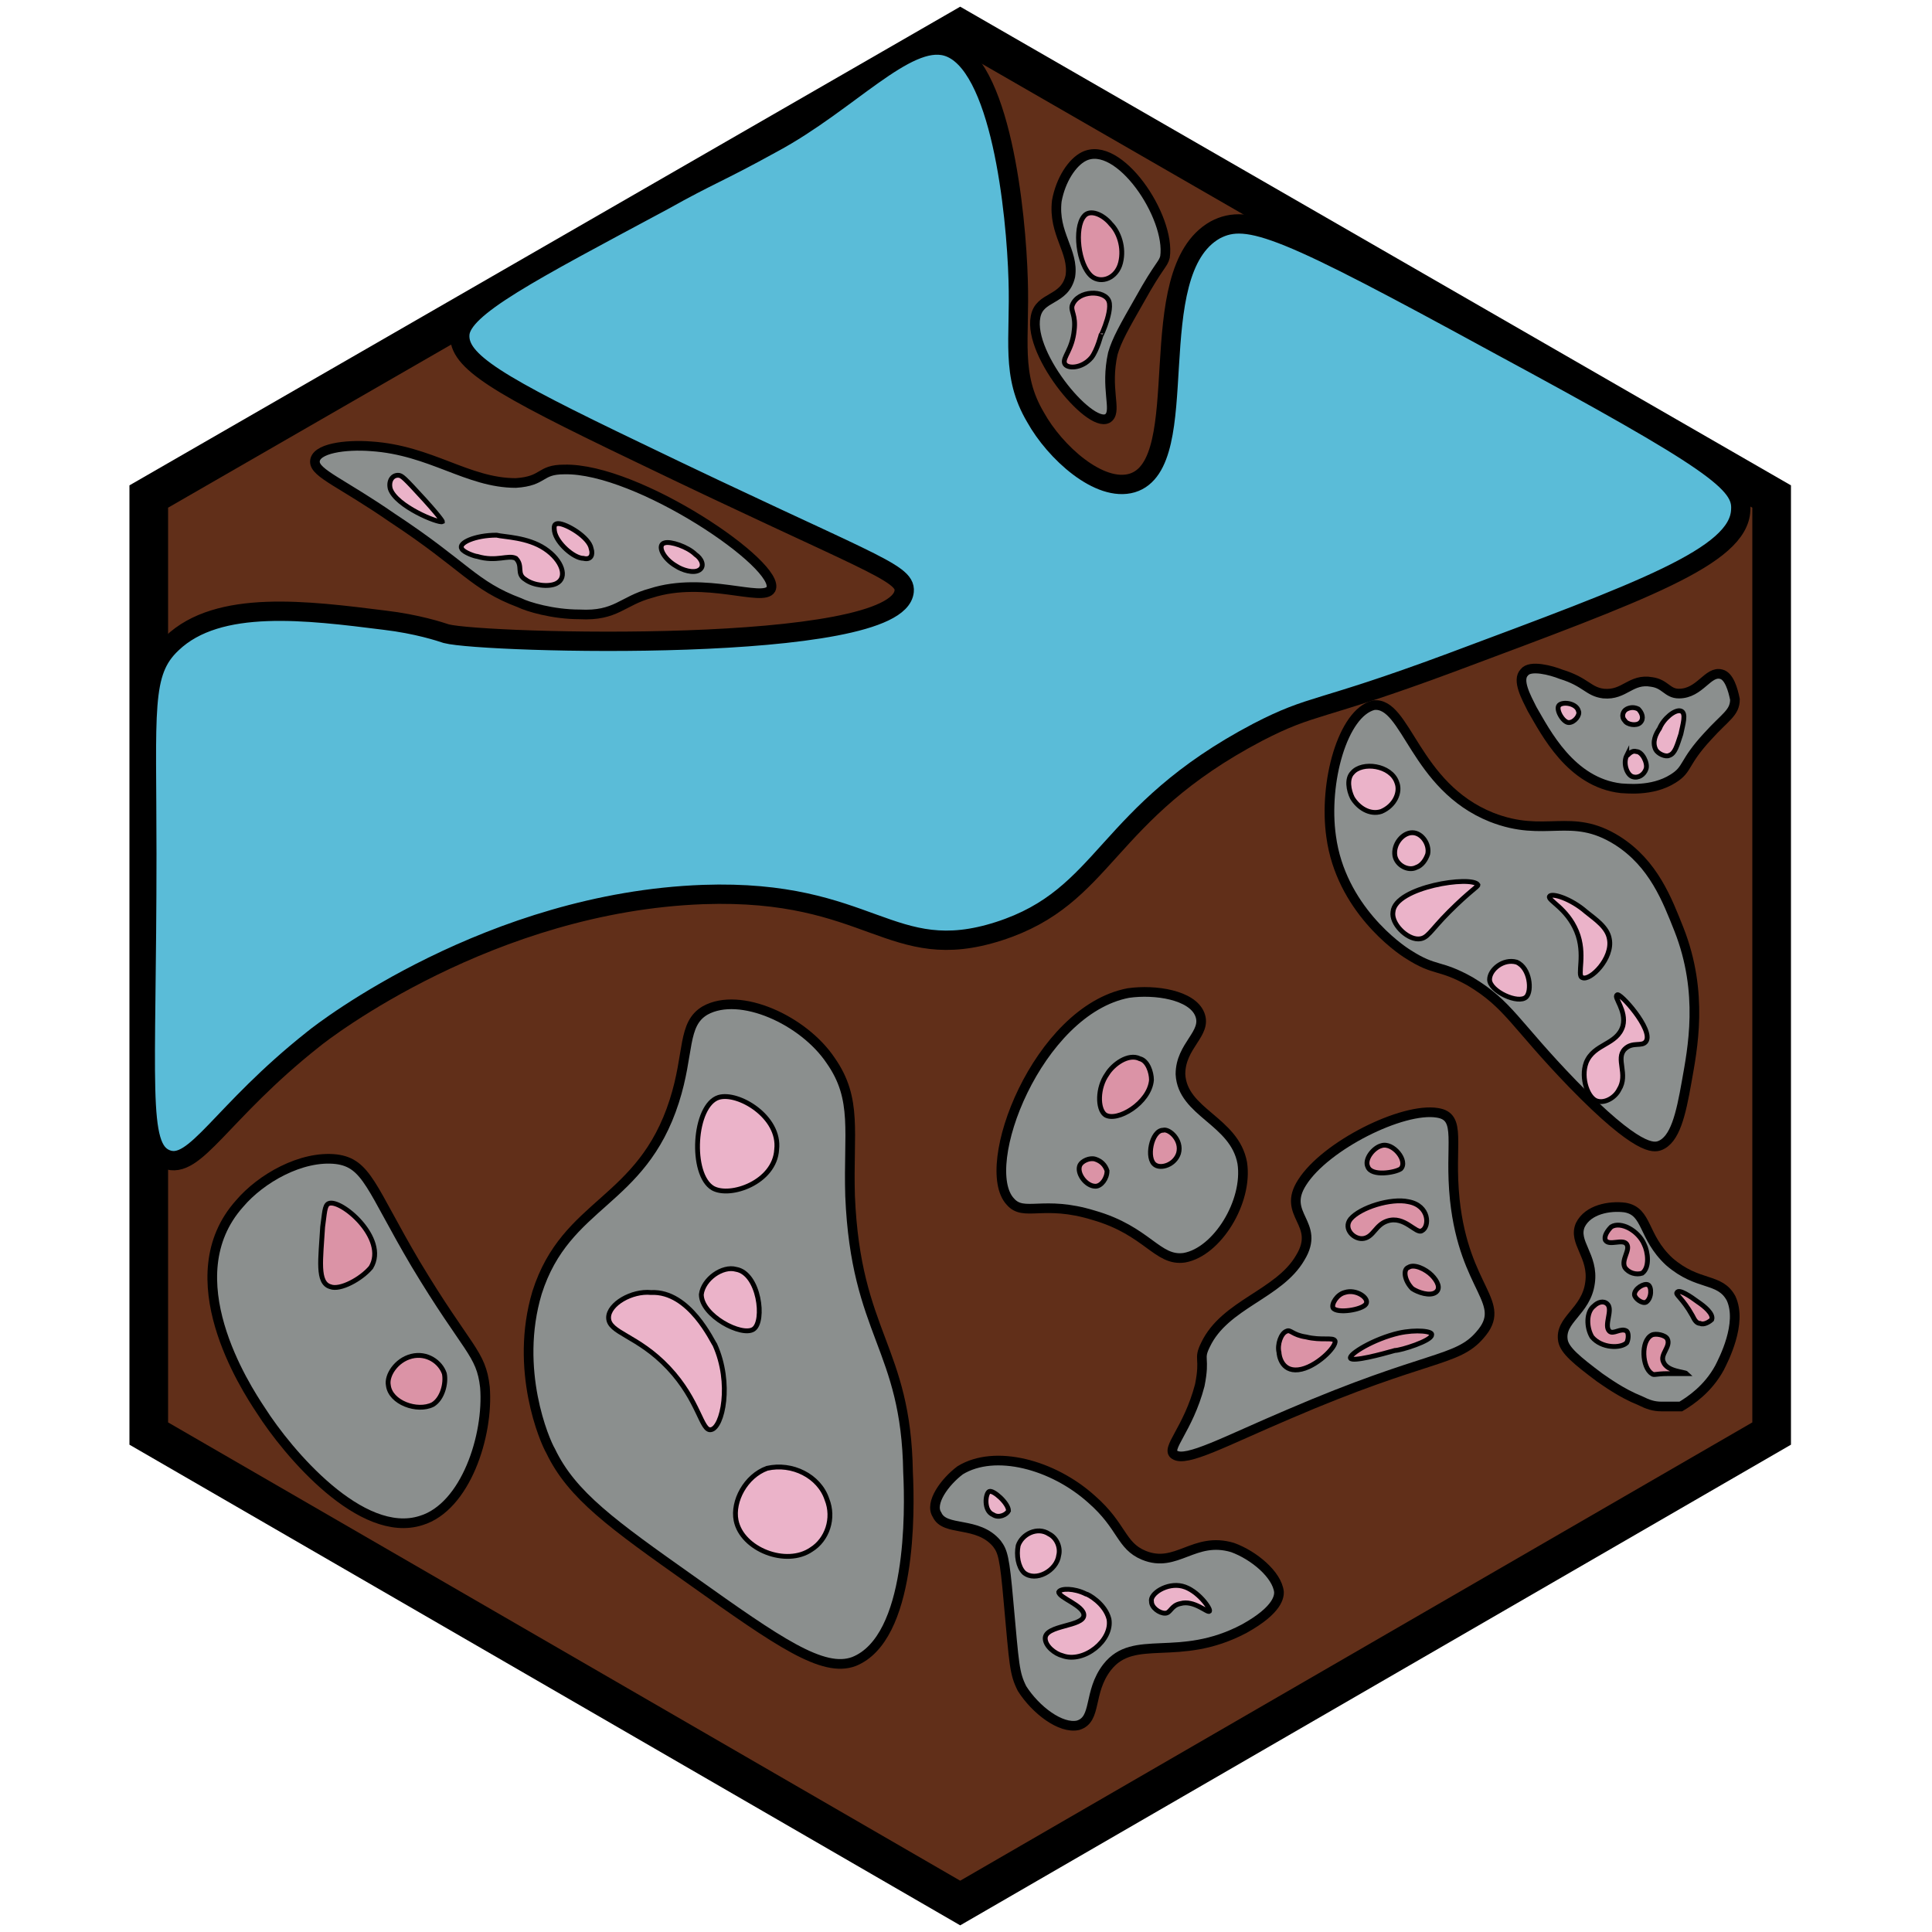 <?xml version="1.0" encoding="utf-8"?><!-- Generator: Adobe Illustrator 26.0.3, SVG Export Plug-In . SVG Version: 6.00 Build 0)  --><svg version="1.1" id="Ebene_2_00000126308112139821010380000011903406711838980787_"	 xmlns="http://www.w3.org/2000/svg" xmlns:xlink="http://www.w3.org/1999/xlink" x="0px" y="0px" viewBox="0 0 100 100"	 style="enable-background:new 0 0 100 100;" xml:space="preserve"><style type="text/css">	.st0{fill:#612F19;stroke:#000000;stroke-width:2;stroke-miterlimit:10;}	.st1{fill:#5abcd8;stroke:#000000;stroke-miterlimit:10;}	.st2{fill:#8B8F8E;stroke:#000000;stroke-width:0.5;stroke-miterlimit:10;}	.st3{fill:#DB93A6;stroke:#000000;stroke-width:0.25;stroke-miterlimit:10;}	.st4{fill:#8B8F8E;stroke:#000000;stroke-width:0.5;stroke-miterlimit:10;}	.st5{fill:#EBB3C9;stroke:#000000;stroke-width:0.25;stroke-miterlimit:10;}	.st6{fill:none;stroke:#000000;stroke-width:0.25;stroke-miterlimit:10;}</style><polygon class="st0" points="7.7,74.2 49.7,98.5 91.7,74.2 91.7,25.7 49.7,1.5 7.7,25.7 "/><path class="st1" d="M34.3,10.4c-6.9,3.7-10.4,5.5-10.5,6.9c-0.1,1.4,1.9,2.6,9.2,6.1c11.8,5.7,13.9,6.2,13.8,7.2	c-0.3,3.3-21.8,2.7-23.7,2.2c-0.3-0.1-1.5-0.5-3.2-0.7c-4-0.5-8.6-1.1-11,1.2c-1.6,1.5-1.3,3.4-1.3,10.9c0,12-0.5,15.2,1,15.8	c1.5,0.6,2.8-2.4,7.6-6.2c0.6-0.5,9.2-7.1,20.2-7.5c8.7-0.3,9.7,3.7,15.3,1.9c5.6-1.8,5.4-6.1,13.4-10.3c2.9-1.5,3-1,10-3.6	c9.9-3.7,14.9-5.5,15-7.9c0.1-1.4-1.3-2.5-12.6-8.6c-11-6-12.9-6.8-14.6-5.9C59,14.1,61.9,24,58.6,25c-1.7,0.5-4-1.6-5-3.4	c-1.3-2.2-0.8-4-0.9-7.1C52.6,11,51.8,3.2,49,2.4c-2.1-0.6-5.1,2.9-9,5C37.1,9,36.8,9,34.3,10.4z"/><g>	<path class="st2" d="M89,70.8c0.2-0.4,1.2-2.3,0.6-3.6c-0.6-1.1-1.7-0.6-3.2-1.9c-1.4-1.3-1.1-2.6-2.3-2.8		c-0.8-0.1-1.9,0.1-2.3,0.9c-0.4,0.9,0.7,1.6,0.5,3c-0.2,1.5-1.6,1.9-1.4,3c0.1,0.5,0.7,1,1.9,1.9c0.3,0.2,1.1,0.8,2.1,1.2		c0.4,0.2,0.7,0.3,1.1,0.3c0.4,0,0.8,0,1,0C87.5,72.5,88.4,71.9,89,70.8z"/>	<path class="st3" d="M86.1,70.5c-0.2-0.4,0.4-0.8,0.2-1.2c-0.1-0.2-0.6-0.3-0.8-0.2c-0.6,0.3-0.5,1.7,0,2c0.1,0.1,0.2,0,0.8,0		c0.6,0,1,0,1,0C87.2,71,86.3,71,86.1,70.5z"/>	<path class="st3" d="M87.9,67.4c-0.4-0.3-1-0.7-1.1-0.5c-0.1,0.1,0.3,0.3,0.8,1.2c0.1,0.2,0.2,0.4,0.4,0.4c0.2,0.1,0.5-0.1,0.6-0.2		C88.7,68,88.2,67.6,87.9,67.4z"/>	<path class="st3" d="M82.4,69.2c-0.3-0.5-0.3-1.3,0.1-1.6c0.2-0.2,0.5-0.3,0.7-0.1c0.3,0.3-0.2,1.1,0.1,1.4c0.2,0.2,0.6-0.2,0.9,0		c0.1,0.1,0.1,0.4,0,0.6C83.9,69.8,82.9,69.8,82.4,69.2z"/>	<path class="st3" d="M85.3,66.5c-0.2-0.1-0.7,0.2-0.7,0.5c0,0.2,0.4,0.5,0.6,0.4C85.5,67.2,85.5,66.6,85.3,66.5z"/>	<path class="st3" d="M85.1,64.4c-0.3-0.7-1.2-1.2-1.7-0.9c-0.2,0.2-0.4,0.5-0.3,0.7c0.2,0.3,0.9-0.1,1.1,0.2		c0.2,0.3-0.3,0.8-0.1,1.2c0.2,0.3,0.6,0.4,0.9,0.3C85.4,65.6,85.3,64.8,85.1,64.4z"/></g><g>	<path class="st4" d="M59.2,80.5c-1.2-0.5-1.1-1.5-2.7-2.9c-2-1.8-5-2.6-6.8-1.5c-0.8,0.6-1.6,1.7-1.2,2.3c0.4,0.9,2.1,0.3,3.1,1.5		c0.3,0.4,0.4,0.7,0.6,3c0.3,3.3,0.3,3.7,0.7,4.5c0.7,1.1,2,2.1,2.9,1.9c1-0.3,0.5-1.7,1.5-3c1.4-1.8,3.7-0.2,7.1-2		c1.8-1,1.8-1.7,1.8-1.9c-0.1-0.9-1.3-1.9-2.4-2.3C61.8,79.5,60.9,81.2,59.2,80.5z"/>	<path class="st5" d="M61.1,83c0.7-0.2,1.4,0.5,1.5,0.4c0.1-0.1-0.6-1.1-1.4-1.3c-0.8-0.2-1.7,0.4-1.6,0.8c0,0.3,0.4,0.6,0.7,0.6		C60.6,83.5,60.6,83.1,61.1,83z"/>	<path class="st5" d="M54.8,82.4c0,0.3,1.3,0.7,1.3,1.2c0,0.6-2,0.5-2,1.2c0,0.4,0.5,0.8,0.9,0.9c1.1,0.4,2.6-0.8,2.4-1.9		c-0.2-0.8-1.1-1.3-1.2-1.3C55.6,82.2,54.9,82.2,54.8,82.4z"/>	<path class="st5" d="M54.3,79.4c-0.6-0.4-1.4,0-1.6,0.6c-0.1,0.5,0,1.1,0.3,1.4c0.6,0.5,1.7-0.1,1.8-0.9		C54.9,80.1,54.7,79.6,54.3,79.4z"/>	<path class="st5" d="M51.2,77.2c-0.2,0.1-0.3,1,0.2,1.2c0.3,0.2,0.7,0,0.8-0.2C52.2,77.8,51.4,77.1,51.2,77.2z"/></g><g>	<path class="st4" d="M33.7,30.7c2.8-0.9,5.8,0.5,6.2-0.2c0.6-1.2-6.9-6.3-10.7-6.2c-1.3,0-1,0.6-2.5,0.7c-2.5,0-4.4-1.7-7.5-1.9		c-1.3-0.1-2.9,0.1-2.9,0.8c0,0.6,1.4,1.1,4,2.9c3.8,2.5,4.2,3.5,6.6,4.4c0.4,0.2,1.7,0.6,3.1,0.6C31.9,31.9,32.2,31.1,33.7,30.7z"		/>	<path class="st5" d="M27.2,30c0.4,0.3,1.2,0.4,1.6,0.2c0.6-0.3,0.3-1.2-0.6-1.8c-0.9-0.6-2.1-0.6-2.5-0.7c-1.1,0-2,0.4-1.8,0.7		c0.1,0.2,0.7,0.4,0.8,0.4c1,0.3,1.6-0.1,2,0.1C27.1,29.3,26.7,29.7,27.2,30z"/>	<path class="st5" d="M30.2,28.9c-0.5,0-1.4-0.8-1.5-1.4c0-0.1-0.1-0.4,0.2-0.4c0.4,0,1.6,0.7,1.7,1.3C30.7,28.7,30.6,29,30.2,28.9z		"/>	<path class="st5" d="M36.2,29.5c0.3-0.2,0.1-0.6-0.2-0.8c-0.4-0.4-1.3-0.7-1.6-0.6c-0.4,0.1-0.1,0.8,0.6,1.2		C35.3,29.5,35.9,29.7,36.2,29.5z"/>	<path class="st5" d="M22,25.9c-1.1-1.2-1.2-1.3-1.4-1.3c-0.3,0-0.5,0.3-0.4,0.7c0.3,0.9,2.5,1.8,2.7,1.7C22.9,27,22.9,26.9,22,25.9		z"/></g><path class="st6" d="M54.1,76.7"/><g>	<path class="st4" d="M68.9,43.3c0.5,3.7,3.5,5.8,4,6.1c1.4,0.9,1.6,0.5,3.2,1.4c2,1.2,2.3,2.2,5.3,5.3c3.4,3.5,4.2,3.3,4.5,3.2		c0.8-0.3,1.1-1.6,1.4-3.3c0.3-1.7,0.9-4.6-0.4-7.9c-0.6-1.5-1.3-3.4-3.2-4.6c-2.4-1.5-3.7-0.1-6.5-1.2c-4-1.6-4.4-6-6.1-5.8		C69.5,36.9,68.5,40.5,68.9,43.3z"/>	<path class="st5" d="M80.2,46.4c-0.1,0.2,0.9,0.6,1.4,1.8c0.5,1.2,0,2.3,0.3,2.4c0.4,0.2,1.6-1,1.4-2c-0.1-0.6-0.7-1-1.2-1.4		C81.3,46.5,80.3,46.2,80.2,46.4z"/>	<path class="st5" d="M72.1,47.2c-0.1,0.6,0.7,1.4,1.3,1.4c0.5,0,0.6-0.4,1.6-1.4c1.1-1.1,1.5-1.3,1.5-1.4		C76.2,45.3,72.2,45.9,72.1,47.2z"/>	<path class="st5" d="M73.1,43.1c-0.5,0-1,0.6-0.9,1.2c0.1,0.5,0.7,0.8,1.1,0.6c0.3-0.1,0.5-0.4,0.6-0.7		C74,43.7,73.6,43.1,73.1,43.1z"/>	<path class="st5" d="M72.3,40.5C72,39.6,70.5,39.4,70,40c-0.3,0.3-0.2,0.9,0,1.3c0.3,0.5,0.9,0.9,1.5,0.7		C72.2,41.7,72.5,41,72.3,40.5z"/>	<path class="st5" d="M77.1,50.7c0,0.6,1.5,1.3,1.9,0.9c0.3-0.3,0.2-1.5-0.5-1.8C77.8,49.6,77.1,50.2,77.1,50.7z"/>	<path class="st5" d="M85.2,53.9c-0.2,0.3-0.7,0-1.1,0.4c-0.5,0.5,0.2,1.3-0.3,2.1c-0.2,0.4-0.7,0.7-1.1,0.6c-0.5-0.1-0.9-1.2-0.6-2		c0.4-1,1.6-0.9,1.9-1.9c0.2-0.8-0.5-1.5-0.3-1.6C83.8,51.3,85.6,53.3,85.2,53.9z"/></g><g>	<path class="st2" d="M25.1,71.8c-0.2-1.8-0.9-1.9-3.6-6.4c-2.3-3.9-2.5-5.2-4.1-5.4c-1.8-0.2-3.9,1-5,2.3C9,66.1,12.7,71.8,13.5,73		c1.4,2.2,5.2,6.7,8.3,5.7C24.1,78,25.3,74.3,25.1,71.8z"/>	<path class="st3" d="M23,71.1c-0.2-0.6-0.9-1.1-1.7-0.9c-0.8,0.2-1.3,1-1.2,1.5c0.1,0.9,1.5,1.4,2.3,1C22.9,72.4,23.1,71.6,23,71.1		z"/>	<path class="st3" d="M19.2,65.6c0.9-1.5-1.6-3.6-2.2-3.3c-0.2,0.1-0.2,0.5-0.3,1.2c-0.1,1.7-0.3,2.9,0.4,3.1		C17.6,66.8,18.7,66.2,19.2,65.6z"/></g><g>	<path class="st2" d="M55.4,14.3c-0.3,1.3-1.6,1-1.8,2.1c-0.4,2,3,6,3.8,5.2c0.4-0.4-0.2-1.5,0.2-3.3c0.2-0.7,0.6-1.4,1.4-2.8		c1-1.8,1.2-1.8,1.3-2.2c0.3-2.1-2.4-6.1-4.2-5.2c-0.6,0.3-1.2,1.2-1.4,2.3C54.5,12.1,55.6,13,55.4,14.3z"/>	<path class="st3" d="M56.5,14.3c0.5,0.4,1.3,0.1,1.5-0.7c0.2-0.8-0.1-1.6-0.5-2c-0.4-0.5-1.1-0.8-1.4-0.4		C55.6,11.8,55.8,13.7,56.5,14.3z"/>	<path class="st3" d="M55.6,17.1c-0.1,1-0.6,1.4-0.5,1.7c0.1,0.3,0.9,0.3,1.4-0.3c0.3-0.4,0.5-1.2,0.5-1.2l0,0		c-0.2,0.5,0.6-1.1,0.4-1.7c-0.2-0.6-1.6-0.6-1.9,0.2C55.4,16.1,55.7,16.3,55.6,17.1z"/></g><g>	<path class="st4" d="M36.5,52.3c-1.2,0.7-0.8,2.2-1.6,4.7c-1.7,5.3-5.6,5.2-7.1,9.9c-1.2,4,0.4,7.7,0.7,8.2		c1.1,2.3,3.2,3.8,7.3,6.7c4.5,3.2,6.8,4.8,8.4,4.2c3-1.2,2.9-7.8,2.8-9.8c-0.1-6.5-2.7-7.1-3-14.3c-0.1-3.3,0.4-5-1-7		C41.6,52.8,38.3,51.3,36.5,52.3z"/>	<path class="st5" d="M36.9,61.5c0.9,0.5,3.2-0.3,3.3-2c0.2-1.7-2-3-3-2.7C35.9,57.2,35.7,60.8,36.9,61.5z"/>	<path class="st5" d="M39,68.8c0.6-0.4,0.3-2.9-0.9-3.1c-0.7-0.2-1.7,0.5-1.8,1.3C36.3,68.1,38.4,69.2,39,68.8z"/>	<path class="st5" d="M31.5,68.2c0,0.8,1.5,0.9,3.1,2.6c1.6,1.7,1.7,3.3,2.2,3.2c0.6-0.1,1.1-2.4,0.2-4.4c-0.1-0.1-1.3-2.8-3.3-2.7		C32.7,66.8,31.5,67.5,31.5,68.2z"/>	<path class="st5" d="M38.1,78.7c0.3,1.5,2.6,2.4,3.9,1.5c0.8-0.5,1.2-1.6,0.8-2.6c-0.4-1.2-1.8-1.9-3.1-1.6		C38.6,76.4,37.9,77.7,38.1,78.7z"/></g><g>	<path class="st4" d="M89.1,34.9c-0.7-0.2-1.1,1-2.2,1c-0.6,0-0.7-0.5-1.4-0.6c-1.1-0.2-1.4,0.7-2.5,0.6c-0.8-0.1-0.9-0.6-2.2-1		c-0.5-0.2-1.6-0.5-1.9-0.1c-0.4,0.4,0.1,1.3,0.4,1.9c0.7,1.2,2,3.8,4.6,4.1c0.2,0,1.6,0.2,2.7-0.5c0.8-0.5,0.5-0.8,1.8-2.2		c0.9-1,1.4-1.2,1.4-1.9C89.7,35.7,89.5,35,89.1,34.9z"/>	<path class="st5" d="M85.9,37.7c-0.2,0.3-0.4,0.7-0.2,1.1c0.1,0.2,0.5,0.4,0.7,0.3c0.3-0.1,0.4-0.5,0.6-1.1c0.1-0.5,0.3-1.1,0-1.2		C86.7,36.7,86.1,37.2,85.9,37.7z"/>	<path class="st5" d="M84.2,36.7c0.2-0.1,0.4-0.1,0.6,0c0.2,0.2,0.3,0.5,0.1,0.7c-0.2,0.2-0.7,0.1-0.8-0.1		C83.9,37.1,84,36.8,84.2,36.7z"/>	<path class="st5" d="M80.7,36.5c-0.2,0.2,0.2,0.9,0.5,0.9c0.3,0,0.6-0.4,0.5-0.6C81.6,36.4,80.9,36.3,80.7,36.5z"/>	<path class="st5" d="M84.7,38.9c0.3,0,0.6,0.6,0.5,0.9c-0.1,0.3-0.4,0.5-0.7,0.4c-0.3-0.1-0.5-0.7-0.3-1.1		C84.2,39.2,84.4,38.8,84.7,38.9z"/></g><g>	<path class="st2" d="M75.3,62.1c-0.3-2.9,0.4-4.3-0.9-4.5c-1.8-0.3-5.8,1.7-7,3.6c-1.1,1.7,1,2.1-0.1,3.9c-1.1,1.9-3.9,2.4-4.9,4.5		c-0.4,0.8,0,0.6-0.3,2.1c-0.6,2.3-1.8,3.3-1.3,3.6c0.6,0.4,2.6-0.7,5.9-2.1c7.2-3.1,8.7-2.7,9.9-4.1C78.1,67.4,75.8,66.8,75.3,62.1		z"/>	<path class="st3" d="M72.2,69.9c-0.7,0.2-2.2,0.6-2.3,0.4c-0.1-0.2,1.2-1,2.5-1.3c0.9-0.2,1.8-0.1,1.7,0.1		C74.1,69.4,72.5,69.9,72.2,69.9z"/>	<path class="st3" d="M69,67.7c-0.1-0.2,0.2-0.7,0.6-0.8c0.6-0.2,1.3,0.3,1.1,0.6C70.5,67.8,69.2,68,69,67.7z"/>	<path class="st3" d="M67.2,70.9c-0.9,0.1-1-0.8-1-0.9c-0.1-0.4,0.1-1,0.4-1.1c0.2-0.1,0.3,0.2,1,0.3c0.8,0.2,1.4,0,1.5,0.2		C69.2,69.7,68.1,70.8,67.2,70.9z"/>	<path class="st3" d="M72.9,65.6c0.3-0.2,0.9,0.1,1.2,0.4c0.3,0.3,0.5,0.7,0.2,0.9s-0.9,0-1.2-0.2C72.7,66.3,72.6,65.7,72.9,65.6z"		/>	<path class="st3" d="M72.9,62.2c-0.9-0.2-2.5,0.3-3,0.9c-0.4,0.5,0.2,1.1,0.7,1c0.5-0.1,0.6-0.7,1.2-0.9c0.9-0.3,1.5,0.7,1.8,0.5		C74,63.5,74,62.4,72.9,62.2z"/>	<path class="st3" d="M71.5,59.3c-0.4,0.1-0.9,0.7-0.7,1.1c0.2,0.5,1.4,0.3,1.7,0.1C72.9,60.1,72.1,59.1,71.5,59.3z"/></g><g>	<path class="st2" d="M52.3,62.2c0.7,0.8,1.7-0.1,4.3,0.7c2.8,0.8,3.3,2.4,4.7,2.2c1.7-0.3,3.3-2.9,3-4.9c-0.4-2.2-3.1-2.6-3.2-4.6		c0-1.5,1.4-2.1,1-3.1c-0.4-1-2.3-1.3-3.7-1.1C53.7,52.3,50.6,60.4,52.3,62.2z"/>	<path class="st3" d="M59,54.8c-0.6-0.3-1.4,0.3-1.7,0.8c-0.5,0.7-0.5,1.8-0.1,2.1c0.6,0.4,2.3-0.6,2.4-1.8		C59.6,55.5,59.4,54.9,59,54.8z"/>	<path class="st3" d="M56.7,60c-0.3-0.1-0.7,0.1-0.8,0.3c-0.2,0.4,0.3,1.1,0.8,1.1c0.3,0,0.6-0.4,0.6-0.8C57.2,60.3,57,60.1,56.7,60		z"/>	<path class="st3" d="M59.8,60.3c0.3,0.2,1,0,1.2-0.6c0.2-0.7-0.5-1.3-0.8-1.2C59.6,58.5,59.3,60,59.8,60.3z"/></g></svg>